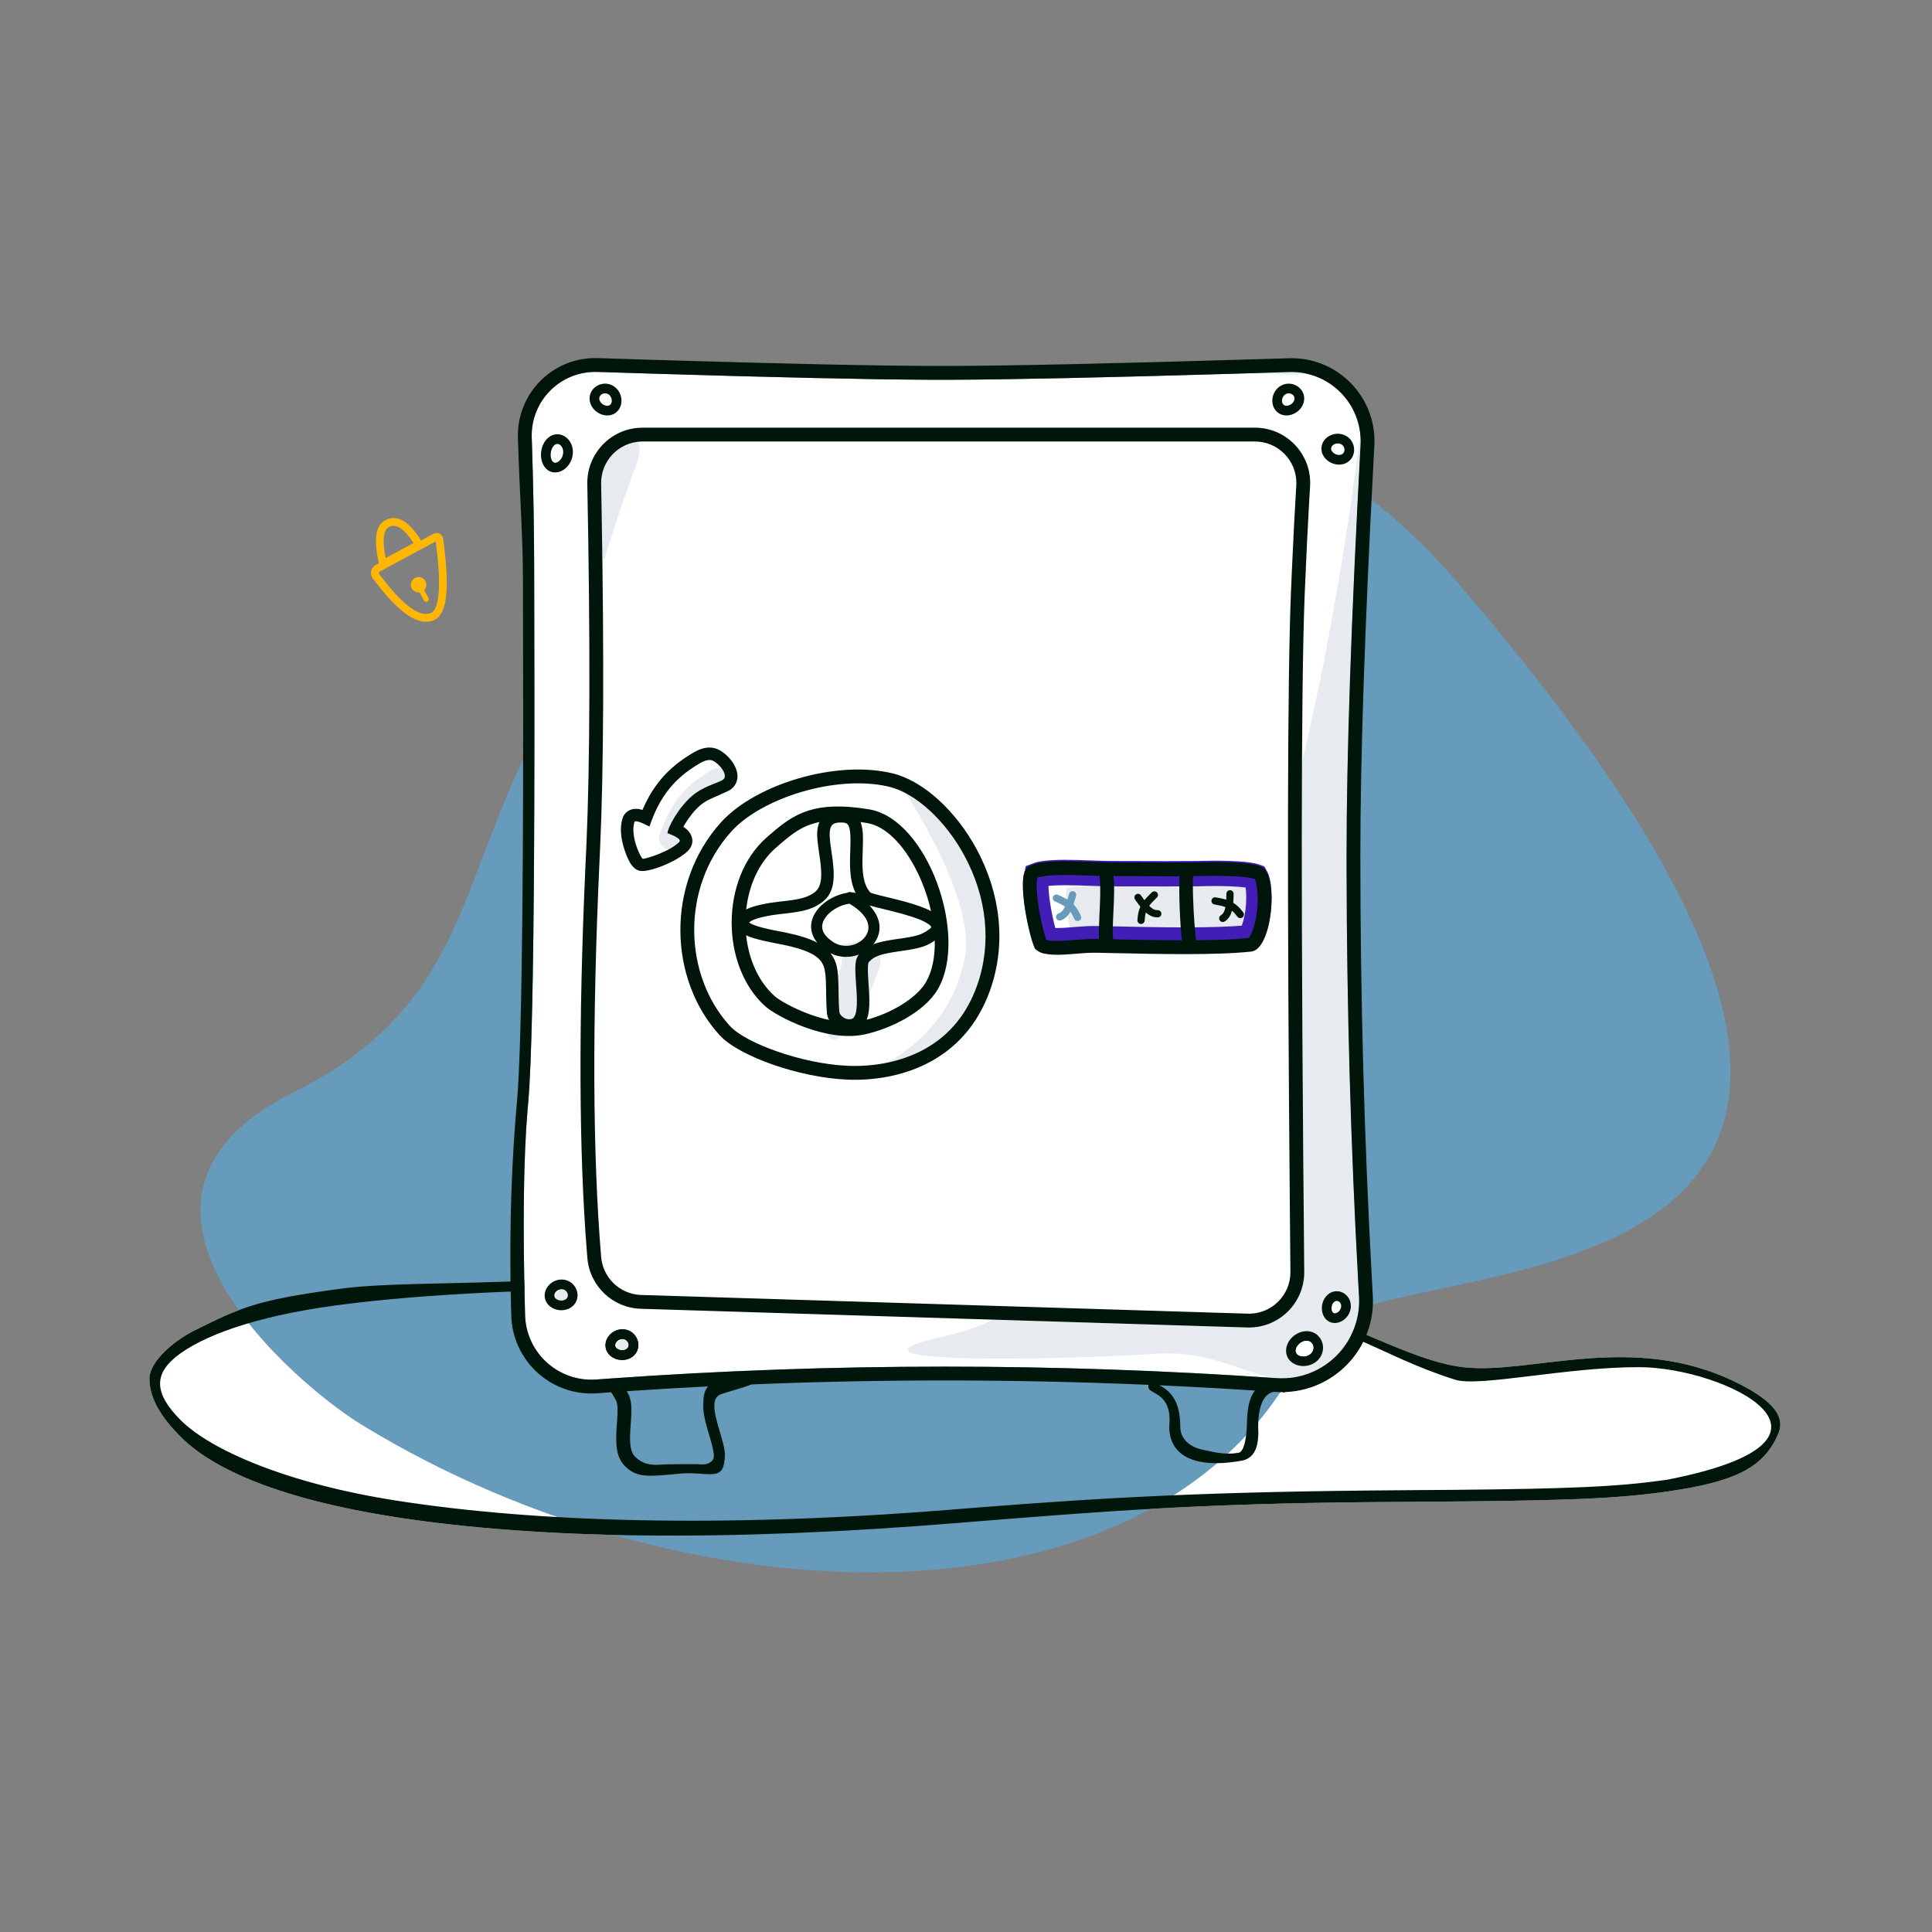 <svg width="408" height="408" viewBox="0 0 408 408" fill="none" xmlns="http://www.w3.org/2000/svg">
<rect x="0" y="0" width="408" height="408" fill="#808080" stroke="none"/>
<path d="M262.147 273.699C280.392 275.924 296.046 287.176 308.928 288.717C323.245 290.43 344.898 281.023 366.978 292.094C372.661 294.944 377.328 298.369 375.589 302.625C372.559 310.042 366.183 312.949 352.214 314.964L350.724 315.17C339.926 316.606 328.32 316.954 298.899 317.148L288.846 317.225C252.982 317.537 232.242 319.216 205.384 321.362L202.647 321.584C153.189 325.653 113.711 325.001 84.213 320.49L83.322 320.352C59.489 316.619 45.16 310.444 38.166 303.438C34.048 299.314 31.676 295.468 31.554 291.358C31.431 287.247 37.504 282.729 40.962 281.023C50.594 276.27 53.736 274.547 72.253 272.114C80.226 271.066 92.17 271.15 105.977 270.684C155.507 269.011 232.022 270.026 262.147 273.699Z" fill="white"/>
<path fill-rule="evenodd" clip-rule="evenodd" d="M276.619 282.663C248.542 346.213 146.934 344.166 76.234 300.791C62.732 292.507 16.318 253.463 62 230.663C107.682 207.864 93.05 172.844 129.916 131.075C172.551 82.771 251.948 57.996 307.787 122.987C449.71 288.171 286.074 261.263 276.619 282.663Z" fill="#669BBC"/>
<path fill-rule="evenodd" clip-rule="evenodd" d="M88.921 114.146C86.39 110.079 83.853 108.518 81.358 109.868C79.246 111.011 78.894 114.063 80.018 118.947L79.345 119.31C78.419 119.809 78.073 120.964 78.573 121.889C78.616 121.969 78.665 122.046 78.719 122.119L79.08 122.602C84.349 129.592 88.525 132.455 91.782 130.881C94.52 129.558 94.983 123.921 93.574 113.722C93.476 113.008 92.839 112.5 92.13 112.552L92.041 112.561C91.88 112.583 91.725 112.634 91.582 112.711L88.921 114.146ZM81.45 117.852L87.324 114.673L87.311 114.652C85.29 111.519 83.579 110.522 82.135 111.303L82.068 111.341C81.002 111.992 80.706 114.037 81.386 117.532L81.45 117.852ZM92.01 114.334L80.119 120.746C79.987 120.818 79.938 120.983 80.009 121.115C80.015 121.126 80.022 121.137 80.03 121.148L80.38 121.616C85.197 128.005 88.819 130.5 91.072 129.412C92.784 128.584 93.233 123.56 92.042 114.572L92.01 114.334ZM89.581 124.615C89.86 124.322 90.032 123.925 90.032 123.488C90.032 122.587 89.301 121.856 88.4 121.856C87.499 121.856 86.768 122.587 86.768 123.488C86.768 124.389 87.499 125.12 88.4 125.12C88.471 125.12 88.541 125.116 88.609 125.107L89.537 126.81L89.571 126.864C89.728 127.086 90.03 127.161 90.275 127.027C90.539 126.884 90.636 126.553 90.493 126.289L89.581 124.615Z" fill="#FFB703"/>
<path fill-rule="evenodd" clip-rule="evenodd" d="M262.147 273.699C280.392 275.924 296.046 287.176 308.928 288.717C323.245 290.43 344.898 281.023 366.978 292.094C372.661 294.944 377.328 298.369 375.589 302.625C372.559 310.042 366.183 312.949 352.214 314.964L350.724 315.17C339.926 316.606 328.32 316.954 298.899 317.148L288.846 317.225C252.982 317.537 232.242 319.216 205.384 321.362L202.647 321.584C153.189 325.653 113.711 325.001 84.213 320.49L83.322 320.352C59.489 316.619 45.16 310.444 38.166 303.438C34.048 299.314 31.676 295.468 31.554 291.358C31.431 287.247 37.504 282.729 40.962 281.023C50.594 276.27 53.736 274.547 72.253 272.114C80.226 271.066 92.17 271.15 105.977 270.684C155.507 269.011 232.022 270.026 262.147 273.699ZM71.844 275.557L70.631 275.718C53.375 278.058 42.345 282.315 37.119 286.559L36.793 286.832C32.781 290.29 32.406 294.177 38.173 299.923C44.479 306.206 60.563 313.294 83.754 316.907C112.788 321.431 151.823 322.745 200.843 318.811L205.982 318.397C234.283 316.172 255.996 314.987 296.183 314.705L307.276 314.622C331.201 314.406 341.37 313.978 351.187 312.613L352.12 312.479C395.469 304 364.19 288.786 346.245 288.717C330.876 288.658 312.417 292.981 307.276 291.362C291.074 286.262 282.754 278.454 262.147 275.956L256.155 275.237L251.04 274.996C167.203 271.101 107.455 270.902 71.844 275.557Z" fill="#00160A"/>
<path d="M126.141 78.542C125.843 78.532 125.545 78.532 125.247 78.543C117.911 78.795 112.153 84.888 112.286 92.204L112.291 92.426L112.381 95.168C112.639 103.402 112.781 111.605 112.807 119.774L112.851 144.911C112.861 153.958 112.855 162.123 112.829 170.119L112.792 178.599C112.65 205.596 112.265 224.544 111.551 232.791L111.414 234.334C110.552 244.413 110.374 258.891 110.885 277.732C110.89 277.95 110.901 278.168 110.918 278.385C111.482 286.024 118.071 291.778 125.694 291.339L125.925 291.324L128.458 291.14C152.136 289.45 175.815 288.605 199.494 288.605C222.671 288.605 246.025 289.415 269.557 291.033C270.238 291.08 270.921 291.084 271.602 291.046C280.524 290.541 287.369 282.97 287.01 274.072L286.997 273.801L286.818 270.592C285.239 241.681 284.421 212.771 284.365 183.86L284.362 180.648C284.362 159.576 285.348 130.677 287.321 93.938C287.343 93.526 287.348 93.114 287.335 92.702C287.087 84.727 280.485 78.445 272.537 78.564L272.296 78.569L260.265 78.934C232.931 79.74 213.029 80.161 200.544 80.198L198.404 80.2L196.202 80.194C183.458 80.14 163.727 79.703 137.001 78.883L126.141 78.542Z" fill="white"/>
<path fill-rule="evenodd" clip-rule="evenodd" d="M271.363 77.792C270.4 78.32 269.13 78.692 267.553 78.906C271.611 79.266 274.801 79.182 277.124 78.654L276.621 78.592C274.986 78.385 273.233 78.118 271.363 77.792Z" fill="#E7EAEE"/>
<path fill-rule="evenodd" clip-rule="evenodd" d="M118.757 272.336L118.87 272.341C119.571 272.389 120.066 272.937 120.001 273.541C119.928 274.233 119.188 274.905 118.381 274.96C117.739 275.004 117.293 274.511 117.365 273.744C117.439 272.941 118.069 272.339 118.757 272.336Z" fill="#E7EAEE"/>
<path fill-rule="evenodd" clip-rule="evenodd" d="M131.599 282.844L131.712 282.848C132.413 282.896 132.908 283.444 132.843 284.048C132.77 284.74 132.03 285.412 131.223 285.467C130.581 285.511 130.135 285.018 130.206 284.251C130.281 283.448 130.911 282.846 131.599 282.844Z" fill="#E7EAEE"/>
<path fill-rule="evenodd" clip-rule="evenodd" d="M199.636 282.153C171.776 288.302 224.086 287.215 244.492 285.868C255.598 285.135 264.465 290.683 269.557 291.033C270.238 291.08 270.921 291.084 271.602 291.046C280.524 290.541 287.369 282.97 287.01 274.071L286.997 273.801L286.818 270.592C285.239 241.681 284.421 212.771 284.365 183.86L284.362 180.648C284.362 159.576 285.348 130.677 287.321 93.938C287.343 93.526 287.348 93.114 287.335 92.702C287.087 84.727 271.805 266.225 199.636 282.153Z" fill="#E7EAEE"/>
<path d="M282.265 274.721L282.363 274.724C282.871 274.765 283.286 275.294 283.226 275.939C283.16 276.654 282.544 277.296 281.929 277.345C281.497 277.379 281.131 276.915 281.196 276.116C281.262 275.299 281.774 274.733 282.265 274.721Z" fill="white"/>
<path fill-rule="evenodd" clip-rule="evenodd" d="M282.09 279.382C280.276 279.525 279.002 277.904 279.16 275.952C279.313 274.055 280.757 272.549 282.493 272.686C284.199 272.821 285.423 274.378 285.261 276.128C285.105 277.81 283.72 279.253 282.09 279.382ZM282.363 274.725L282.265 274.721C281.774 274.733 281.262 275.299 281.196 276.116C281.131 276.915 281.497 277.379 281.929 277.345C282.544 277.297 283.16 276.654 283.226 275.939C283.286 275.294 282.871 274.765 282.363 274.725Z" fill="white"/>
<path d="M265.009 90.316C271.457 90.316 276.684 95.543 276.684 101.99C276.684 102.232 276.676 102.473 276.661 102.714L276.49 105.574C276.176 111.002 275.863 117.447 275.551 124.908L275.503 126.103C274.741 146.175 274.717 193.66 275.431 268.559C275.493 275.006 270.316 280.282 263.869 280.344C263.711 280.345 263.554 280.344 263.397 280.339L135.316 276.387C129.386 276.204 124.536 271.602 124.042 265.689L123.934 264.354C122.247 243.093 122.147 215.944 123.633 182.909L123.85 178.171C124.609 160.787 124.669 135.468 124.029 102.215C123.906 95.836 128.924 90.553 135.276 90.324L135.589 90.317L265.009 90.316Z" fill="white"/>
<path fill-rule="evenodd" clip-rule="evenodd" d="M178.896 227.991C184.554 228.23 190.365 227.226 195.404 224.764C201.716 221.68 206.465 216.506 209.093 209.088C212.555 199.317 211.284 188.751 206.306 179.452C201.876 171.175 194.911 164.876 188.491 163.318C188.491 163.318 206.306 188.379 203.754 202.079C199.852 223.027 178.896 227.991 178.896 227.991Z" fill="#E7EAEE"/>
<path fill-rule="evenodd" clip-rule="evenodd" d="M183.011 198.56C185.764 199.702 186.605 201.825 185.533 204.928L185.471 205.101C178.498 224.249 170.275 224.423 177.311 205.101C178.164 202.76 177.953 200.965 176.677 199.714C178.931 199.257 181.042 198.872 183.011 198.56Z" fill="#E7EAEE"/>
<path fill-rule="evenodd" clip-rule="evenodd" d="M139.335 176.178C141.139 170.817 143.774 166.788 148.698 163.601L149.323 163.205C150.386 162.538 151.695 161.783 152.76 162.298C154.114 162.954 156.073 165.342 154.881 166.28C154.073 166.916 150.744 167.592 148.236 169.79C145.274 172.385 143.142 176.566 143.142 177.589C143.142 180.929 138.269 179.344 139.335 176.178Z" fill="#E7EAEE"/>
<path fill-rule="evenodd" clip-rule="evenodd" d="M133.755 99.771C127.561 116.778 127.603 120.152 127.232 117.221C126.03 107.741 125.123 101.511 126.551 97.727C128.359 92.936 132.892 91.993 134.06 92.549C136.528 93.725 133.755 99.771 133.755 99.771Z" fill="#E7EAEE"/>
<path fill-rule="evenodd" clip-rule="evenodd" d="M235.659 187.172L233.598 187.109C231.154 187.047 229.392 187.062 227.913 187.177C226.726 187.27 225.84 187.432 225.338 187.591L225.239 187.624L225.229 187.671C225.174 187.948 225.134 188.319 225.117 188.768L225.111 188.939C225.078 190.286 225.241 192.084 225.564 194.093C225.83 195.74 226.192 197.451 226.569 198.893L226.664 199.248C226.811 199.786 226.952 200.254 227.076 200.618L227.121 200.748L227.174 200.768C227.934 201.038 229.443 201.07 232.354 200.856L234.33 200.701C235.662 200.603 236.632 200.561 237.59 200.573L246.88 200.768C248.179 200.792 249.353 200.811 250.504 200.826L252.591 200.85C257.802 201.153 263.53 200.925 264.242 199.628C266.416 195.672 267.44 187.523 266.416 187.469C264.572 187.371 262.34 187.255 261.28 187.269L258.832 187.314L256.613 187.331C255.599 187.337 254.542 187.34 253.407 187.341L240.675 187.312C239.848 187.306 239.037 187.286 237.576 187.238L235.659 187.172Z" fill="#E7EAEE"/>
<path fill-rule="evenodd" clip-rule="evenodd" d="M138.036 75.995L126.235 75.624C125.872 75.613 125.51 75.613 125.147 75.626C116.126 75.936 109.064 83.501 109.374 92.522L109.464 95.259C109.57 98.639 109.731 102.013 109.891 105.382C110.164 111.103 110.436 116.807 110.436 122.496L110.474 143.128C110.51 171.901 110.423 219.287 109.145 233.012L109.049 234.089C108.218 243.814 107.472 257.496 107.898 275.136L107.967 277.811C107.974 278.075 107.987 278.338 108.007 278.6C108.696 287.924 116.813 294.924 126.136 294.234L128.666 294.051L129.085 294.021C129.169 294.162 129.255 294.303 129.34 294.443C129.749 295.119 130.132 295.751 130.221 296.061C130.446 296.843 130.469 297.73 130.34 299.734L130.208 301.613L130.173 302.224C129.981 305.969 130.414 308.198 132.241 309.876C134.592 312.034 137.081 311.805 142.183 311.336L142.412 311.315L143.725 311.188C145.243 311.041 146.949 311.16 148.112 311.24H148.113L148.113 311.24C148.448 311.264 148.738 311.284 148.965 311.294L149.394 311.315C152.321 311.432 152.786 310.468 153.042 308.087C153.183 306.774 152.999 305.741 152.228 303.077L151.651 301.113L151.46 300.43C150.559 297.102 150.641 295.44 151.815 294.637C152.099 294.442 153.289 294.088 154.66 293.68C156.072 293.26 157.676 292.783 158.686 292.363C172.289 291.803 185.891 291.524 199.494 291.524C213.786 291.524 228.147 291.832 242.576 292.45C242.481 292.606 242.463 292.831 242.565 293.145C242.679 293.5 243.113 293.745 243.668 294.059C245.139 294.891 247.457 296.202 246.918 301.293L246.92 301.502C247.001 305.515 249.434 307.869 253.347 308.668C255.964 309.202 258.94 309.041 262.181 308.479C263.786 308.201 264.82 307.197 265.313 305.668C265.586 304.823 265.683 304.064 265.747 302.554C265.747 302.554 265.033 294.706 269.003 293.921C269.121 293.929 269.239 293.937 269.357 293.945C269.817 293.976 270.277 293.992 270.737 293.99C270.799 294.005 270.862 294.021 270.925 294.038C271.115 294.089 271.297 294.06 271.46 293.974C271.563 293.97 271.665 293.965 271.767 293.959C282.389 293.359 290.512 284.261 289.911 273.639L289.733 270.433C288.098 240.504 287.28 210.576 287.28 180.648C287.28 160.267 288.207 132.51 290.061 97.375L290.236 94.094C290.262 93.6 290.268 93.105 290.252 92.611C289.952 82.944 281.872 75.351 272.205 75.652L266.078 75.84C235.717 76.76 213.871 77.24 200.54 77.279L198.406 77.281C185.96 77.272 165.836 76.843 138.036 75.995ZM265.018 293.655C258.272 293.22 251.541 292.851 244.825 292.549C248.041 294.11 249.187 297.024 249.251 301.056L249.253 301.293C249.253 303.901 251.282 305.604 254.011 306.161C254.297 306.219 254.59 306.283 254.889 306.348C256.775 306.757 258.93 307.224 261.32 306.832L261.682 306.771C263.336 306.161 263.336 300.222 263.336 300.222C263.354 299.739 263.371 299.424 263.399 299.041L263.435 298.61C263.641 296.448 264.093 294.833 265.018 293.655ZM133.027 295.257C132.868 294.704 132.642 294.215 132.349 293.795C138.076 293.407 143.803 293.07 149.529 292.781C148.635 293.778 148.551 295.125 148.518 296.734C148.489 298.12 148.769 299.594 149.359 301.671L149.394 301.795L149.933 303.63C150.593 305.897 150.792 306.845 150.736 307.64L150.724 307.774C150.645 308.512 149.698 309.344 148.098 309.25L147.812 309.236C147.126 309.132 140.368 309.25 140.368 309.25C137.248 309.566 135.746 309.132 134.215 307.726C133.188 306.782 132.912 305.107 133.115 301.899L133.241 300.098C133.399 297.745 133.386 296.643 133.09 295.489L133.027 295.257ZM125.247 78.543C125.545 78.532 125.843 78.532 126.141 78.541L137.001 78.883C163.727 79.702 183.458 80.139 196.202 80.194L198.404 80.2L200.544 80.198C213.029 80.161 232.931 79.74 260.265 78.934L272.296 78.569L272.537 78.564C280.485 78.445 287.087 84.727 287.335 92.702C287.348 93.114 287.343 93.526 287.321 93.938C285.348 130.677 284.362 159.576 284.362 180.648L284.365 183.86C284.421 212.771 285.239 241.681 286.818 270.592L286.997 273.801L287.01 274.071C287.369 282.97 280.524 290.541 271.602 291.046C270.921 291.084 270.238 291.08 269.557 291.033C246.025 289.414 222.671 288.605 199.494 288.605C175.815 288.605 152.136 289.45 128.458 291.14L125.925 291.324L125.694 291.339C118.071 291.778 111.482 286.024 110.918 278.385C110.901 278.168 110.89 277.95 110.885 277.732C110.374 258.891 110.552 244.413 111.414 234.333L111.551 232.791C112.265 224.544 112.65 205.596 112.792 178.599L112.829 170.119C112.855 162.123 112.861 153.958 112.851 144.911L112.807 119.774C112.781 111.604 112.639 103.402 112.381 95.168L112.291 92.426L112.286 92.204C112.153 84.888 117.911 78.795 125.247 78.543ZM276.684 101.99C276.684 95.543 271.457 90.316 265.009 90.316L135.589 90.317L135.276 90.324C128.924 90.553 123.906 95.836 124.029 102.215C124.669 135.468 124.609 160.787 123.85 178.171L123.633 182.909C122.146 215.944 122.247 243.093 123.934 264.354L124.042 265.689C124.536 271.602 129.386 276.204 135.316 276.387L263.397 280.339C263.554 280.344 263.711 280.345 263.869 280.344C270.316 280.282 275.493 275.006 275.431 268.559C274.717 193.66 274.741 146.175 275.503 126.103L275.551 124.908C275.863 117.447 276.176 111.002 276.49 105.574L276.661 102.714C276.676 102.473 276.684 102.232 276.684 101.99ZM135.701 93.235H265.009C269.845 93.235 273.765 97.155 273.765 101.99C273.765 102.171 273.759 102.352 273.748 102.533C273.442 107.456 273.138 113.333 272.834 120.166L272.635 124.786C271.864 143.226 271.789 187.383 272.409 257.328L272.513 268.587C272.559 273.422 268.676 277.379 263.841 277.426C263.723 277.427 263.605 277.425 263.487 277.422L135.406 273.47L135.214 273.462C130.854 273.233 127.316 269.817 126.951 265.447C125.154 243.91 125.033 216.087 126.596 181.995L126.742 178.84C127.479 162.436 127.584 138.912 127.058 108.249L126.947 102.159C126.854 97.324 130.698 93.329 135.533 93.236C135.589 93.235 135.645 93.235 135.701 93.235ZM131.228 84.284C131.412 86.268 129.975 87.86 128.037 87.727C126.265 87.605 124.707 86.19 124.525 84.487L124.515 84.362C124.402 82.667 125.701 81.226 127.443 81.041L127.575 81.029C129.433 80.901 131.05 82.37 131.228 84.284ZM127.801 83.065L127.688 83.069C126.987 83.118 126.492 83.665 126.557 84.27C126.631 84.962 127.37 85.633 128.177 85.689C128.819 85.733 129.265 85.239 129.194 84.473C129.119 83.669 128.489 83.068 127.801 83.065ZM117.472 99.759C115.452 99.938 114.091 97.995 114.259 95.665C114.424 93.381 115.992 91.545 117.935 91.718L118.06 91.731C119.844 91.963 121.076 93.718 120.975 95.685L120.966 95.823C120.799 97.833 119.292 99.598 117.472 99.759ZM117.785 93.755L117.685 93.75C117.066 93.757 116.385 94.595 116.297 95.812C116.209 97.028 116.732 97.774 117.291 97.724C118.05 97.657 118.841 96.732 118.93 95.654C119.014 94.634 118.44 93.813 117.785 93.755ZM268.703 84.284C268.519 86.268 269.956 87.86 271.894 87.727C273.665 87.605 275.224 86.19 275.406 84.487L275.416 84.362C275.529 82.667 274.23 81.226 272.488 81.041L272.356 81.029C270.498 80.901 268.881 82.37 268.703 84.284ZM272.13 83.065L272.243 83.069C272.944 83.118 273.439 83.665 273.374 84.27C273.3 84.962 272.561 85.633 271.753 85.689C271.112 85.733 270.666 85.239 270.737 84.473C270.812 83.669 271.442 83.068 272.13 83.065ZM279.581 96.42C278.497 94.809 279.157 92.767 280.968 91.935C282.714 91.132 284.795 91.799 285.613 93.472L285.669 93.591C286.38 95.193 285.781 97.038 284.257 97.788L284.143 97.841C282.577 98.535 280.573 97.893 279.581 96.42ZM283.79 94.393L283.737 94.293C283.39 93.699 282.555 93.454 281.821 93.791C281.122 94.113 280.917 94.746 281.276 95.279C281.728 95.951 282.679 96.255 283.315 95.973C283.871 95.727 284.098 95.025 283.79 94.393ZM116.029 271.277C114.613 272.678 114.69 274.822 116.26 275.965C117.696 277.011 119.799 276.929 121.033 275.741L121.122 275.652C122.298 274.426 122.229 272.487 121.013 271.226L120.92 271.132C119.579 269.84 117.395 269.925 116.029 271.277ZM119.438 272.546L119.522 272.622C120.027 273.11 120.054 273.847 119.616 274.269C119.115 274.751 118.117 274.79 117.463 274.314C116.943 273.935 116.919 273.271 117.466 272.729C118.04 272.161 118.909 272.106 119.438 272.546ZM129.102 286.472C127.532 285.329 127.454 283.185 128.871 281.784C130.237 280.432 132.42 280.347 133.762 281.639L133.855 281.733C135.071 282.994 135.139 284.933 133.964 286.159L133.875 286.248C132.641 287.436 130.538 287.518 129.102 286.472ZM132.363 283.129L132.28 283.053C131.751 282.613 130.882 282.668 130.308 283.236C129.761 283.778 129.785 284.442 130.305 284.821C130.959 285.297 131.957 285.258 132.458 284.776C132.896 284.354 132.869 283.617 132.363 283.129ZM272.824 282.462C271.197 284.102 271.153 286.516 272.886 287.756C274.473 288.893 276.849 288.668 278.27 287.27C279.743 285.82 279.785 283.486 278.336 282.067C276.869 280.631 274.409 280.863 272.824 282.462ZM276.842 283.469L276.925 283.545C277.526 284.134 277.508 285.153 276.837 285.814C276.114 286.525 274.843 286.645 274.076 286.095C273.454 285.65 273.471 284.711 274.274 283.901C275.089 283.079 276.223 282.946 276.842 283.469ZM282.09 279.382C280.276 279.525 279.002 277.904 279.16 275.951C279.313 274.055 280.757 272.549 282.493 272.686C284.199 272.821 285.423 274.378 285.261 276.128C285.105 277.809 283.72 279.253 282.09 279.382ZM282.363 274.725L282.265 274.721C281.774 274.733 281.262 275.299 281.196 276.116C281.131 276.915 281.497 277.379 281.929 277.345C282.544 277.296 283.16 276.654 283.226 275.939C283.286 275.294 282.871 274.765 282.363 274.725Z" fill="#00160A"/>
<path fill-rule="evenodd" clip-rule="evenodd" d="M128.871 281.784C127.454 283.185 127.532 285.329 129.102 286.472C130.538 287.518 132.641 287.436 133.875 286.247L133.964 286.159C135.139 284.933 135.071 282.994 133.855 281.733L133.762 281.639C132.42 280.347 130.237 280.432 128.871 281.784ZM132.28 283.053L132.363 283.129C132.869 283.617 132.896 284.354 132.458 284.776C131.957 285.258 130.959 285.297 130.305 284.821C129.785 284.442 129.761 283.778 130.308 283.236C130.882 282.668 131.751 282.613 132.28 283.053Z" fill="#00160A"/>
<path d="M276.842 283.469L276.925 283.545C277.526 284.134 277.508 285.153 276.837 285.814C276.114 286.525 274.843 286.645 274.076 286.095C273.454 285.65 273.471 284.711 274.274 283.901C275.089 283.079 276.223 282.946 276.842 283.469Z" fill="white"/>
<path fill-rule="evenodd" clip-rule="evenodd" d="M148.012 158.191C147.339 158.425 146.731 158.743 145.98 159.205L145.403 159.567L145.117 159.749C140.764 162.559 137.858 166.053 135.791 170.785L135.68 171.041L135.597 171.016C135.049 170.855 134.551 170.776 134.019 170.82C132.886 170.915 131.829 171.594 131.451 172.86C130.862 174.837 131.105 177.099 131.871 179.414L132.014 179.838C132.761 181.984 133.588 183.441 134.962 183.866C136.788 184.431 143.1 181.929 145.301 179.659C146.87 178.04 146.242 176.059 144.748 174.916L144.61 174.814L144.466 174.715L144.302 174.608L144.412 174.413C144.488 174.278 144.568 174.141 144.652 174.003C145.544 172.523 146.66 171.124 147.79 170.134C148.226 169.752 148.729 169.403 149.303 169.077C150.191 168.572 153.733 167.182 154.329 166.713C156.244 165.207 156.022 163.025 154.811 161.135C154.058 159.959 152.874 158.857 151.729 158.302C150.527 157.72 149.269 157.755 148.012 158.191ZM150.584 160.666C151.938 161.322 153.897 163.71 152.705 164.648C151.897 165.284 148.568 165.96 146.06 168.158C143.098 170.752 140.966 174.934 140.966 175.957L141.304 176.084C143.151 176.795 143.854 177.377 143.415 177.831C141.456 179.851 136.132 181.478 135.738 181.356C135.35 181.236 133.053 176.681 133.969 173.61C134.091 173.2 135.154 173.512 137.159 174.546C138.963 169.185 141.598 165.155 146.522 161.969L147.147 161.573C148.21 160.906 149.519 160.151 150.584 160.666Z" fill="#00160A"/>
<path fill-rule="evenodd" clip-rule="evenodd" d="M151.998 218.638C141.185 206.821 140.559 186.663 152.24 173.682C159.497 165.617 176.555 160.422 188.491 163.318C194.911 164.876 201.876 171.175 206.306 179.452C211.284 188.751 212.555 199.317 209.093 209.088C206.465 216.506 201.716 221.68 195.404 224.764C190.365 227.226 184.554 228.229 178.896 227.991C168.685 227.562 155.987 222.998 151.998 218.638ZM203.733 180.829C199.665 173.228 193.325 167.494 187.803 166.155L187.474 166.078C176.586 163.608 160.881 168.443 154.41 175.634C143.757 187.473 144.33 205.935 154.151 216.668C157.54 220.371 169.514 224.675 179.019 225.075C184.222 225.294 189.556 224.373 194.123 222.142C199.76 219.387 203.974 214.797 206.342 208.113C209.513 199.164 208.343 189.441 203.733 180.829ZM198.111 208.793C204.57 197.455 195.814 172.972 183.585 170.929C172.09 169.009 167.733 171.797 162.776 176.096L161.817 176.937C152.115 185.515 152.115 203.943 161.593 212.493C163.975 214.641 174.455 220.153 182.497 218.467C187.83 217.349 195.251 213.814 198.111 208.793ZM171.121 174.128C171.73 173.909 172.372 173.729 173.056 173.589C172.964 173.802 172.885 174.027 172.82 174.266C172.458 175.598 172.495 176.739 172.886 179.514L173.153 181.354C173.176 181.516 173.196 181.665 173.217 181.817L173.275 182.285C173.691 185.799 173.314 187.632 171.743 188.643C170.305 189.568 168.891 189.917 165.661 190.293L164.451 190.43C162.961 190.602 162.179 190.72 161.237 190.933L160.811 191.019C159.507 191.293 158.425 191.634 157.584 192.062C158.138 187.043 160.194 182.268 163.75 179.123C167.105 176.158 168.797 174.961 171.121 174.128ZM183.105 173.808C182.632 173.729 182.173 173.658 181.725 173.596C181.819 173.833 181.898 174.086 181.964 174.352C182.237 175.465 182.284 176.454 182.218 178.705L182.186 179.677C182.152 180.612 182.136 181.168 182.131 181.702L182.131 182.343C182.158 185.192 182.604 187.085 183.7 188.368L183.822 188.504L183.87 188.525C183.938 188.552 184.024 188.583 184.126 188.617L184.234 188.652C184.485 188.732 184.8 188.821 185.203 188.927L185.876 189.099L188.753 189.804C189.318 189.944 189.82 190.072 190.302 190.199L191.093 190.412C193.471 191.067 195.294 191.706 196.62 192.418C194.64 183.552 189.188 174.824 183.105 173.808ZM196.939 198.938C197.103 198.834 197.258 198.727 197.405 198.62C197.476 201.926 196.922 204.984 195.575 207.349C193.641 210.743 188.27 213.976 183.025 215.345C183.158 215.01 183.265 214.646 183.348 214.257C183.603 213.06 183.644 211.689 183.544 209.747L183.48 208.702L183.385 207.328C183.205 204.582 183.249 203.434 183.488 203.159C184.565 201.921 186.057 201.447 189.853 200.902L190.733 200.777C193.907 200.313 195.395 199.922 196.939 198.938ZM174.631 213.923C174.671 214.415 174.835 214.918 175.099 215.392C173.754 215.108 172.353 214.699 170.926 214.177C167.734 213.009 164.639 211.309 163.548 210.325C160.086 207.203 158.094 202.49 157.57 197.527C158.467 197.94 159.653 198.29 161.126 198.638L161.352 198.691C161.946 198.829 162.554 198.957 163.272 199.099L165.321 199.497C169.91 200.44 172.279 201.533 173.361 202.992L173.47 203.145C174.187 204.19 174.386 205.374 174.443 208.447L174.476 210.636C174.501 211.947 174.542 212.816 174.631 213.923ZM178.082 173.713L178.214 173.725C179.453 173.873 179.715 175.022 179.569 179.355L179.519 180.857C179.507 181.31 179.502 181.675 179.502 182.075C179.504 184.792 179.829 186.902 180.703 188.593C180.54 188.506 180.354 188.457 180.156 188.457L179.958 188.46L179.908 188.461L179.886 188.452C179.551 188.328 179.184 188.367 178.888 188.541L178.858 188.56L178.755 188.576C176.209 189.001 173.679 190.521 172.322 192.535C170.867 194.696 170.939 197.055 172.599 199.075C171.02 198.241 168.924 197.573 166.157 196.988L165.265 196.809C164.739 196.707 164.084 196.581 164.084 196.581L163.557 196.478C163.047 196.376 162.595 196.28 162.162 196.182L161.946 196.132C160.629 195.827 159.588 195.513 158.861 195.185L158.746 195.132C158.522 195.025 158.344 194.923 158.218 194.831L158.201 194.818L158.233 194.785C158.323 194.696 158.459 194.595 158.645 194.487C159.283 194.119 160.334 193.782 161.775 193.504L162.14 193.425C162.781 193.293 163.41 193.199 164.391 193.082L165.984 192.9C169.606 192.478 171.283 192.062 173.164 190.852C175.908 189.086 176.431 186.326 175.853 181.721L175.789 181.235C175.756 180.997 175.721 180.749 175.674 180.432L175.493 179.188C175.168 176.874 175.122 175.881 175.335 175.032L175.355 174.955C175.615 173.997 176.279 173.601 178.082 173.713ZM175.369 201.294C175.404 201.338 175.438 201.383 175.471 201.428C176.712 203.101 176.997 204.579 177.069 208.354L177.098 210.348C177.12 211.595 177.152 212.417 177.223 213.369L177.249 213.711C177.304 214.386 178.455 215.459 179.727 215.216C180.718 215.027 181.101 213.404 180.915 209.79L180.889 209.338L180.744 207.217C180.515 203.746 180.588 202.593 181.38 201.587C179.481 202.302 177.272 202.267 175.369 201.294ZM184.445 199.394C185.622 198.949 187.122 198.647 189.204 198.342L190.333 198.181C192.971 197.795 194.246 197.48 195.327 196.846L195.527 196.723C196.75 195.944 196.867 195.789 196.323 195.35L196.147 195.214C195.186 194.49 193.329 193.767 190.656 193.017L190.091 192.862C189.481 192.697 188.855 192.535 188.117 192.352L185.045 191.599C184.464 191.453 184 191.331 183.622 191.219C185.997 193.729 186.389 196.555 184.758 198.969L184.665 199.102C184.594 199.202 184.521 199.299 184.445 199.394ZM179.223 190.866L179.389 190.842L179.507 190.913C183.325 193.234 184.175 195.764 182.763 197.748C181.358 199.723 178.274 200.405 176.06 199.002C173.495 197.376 173.068 195.608 174.259 193.84C175.265 192.346 177.276 191.165 179.223 190.866Z" fill="#00160A"/>
<path d="M218.725 186.356C218.742 185.668 218.808 185.183 218.885 184.879C219.161 184.768 219.675 184.615 220.536 184.493C221.7 184.329 223.158 184.263 224.815 184.26C226.462 184.256 228.218 184.314 229.971 184.374C230.076 184.378 230.181 184.382 230.286 184.385C231.912 184.442 233.539 184.498 234.982 184.5C236.652 184.502 238.352 184.508 240.065 184.513C244.262 184.528 248.543 184.542 252.68 184.5C252.871 184.498 253.142 184.492 253.476 184.485C254.801 184.457 257.128 184.409 259.515 184.486C261.006 184.534 262.437 184.629 263.586 184.795C264.161 184.879 264.612 184.972 264.938 185.067C265.043 185.098 265.12 185.124 265.174 185.144C265.205 185.199 265.25 185.288 265.303 185.419C265.453 185.792 265.6 186.344 265.706 187.073C265.917 188.528 265.923 190.379 265.707 192.226C265.489 194.089 265.066 195.76 264.534 196.912C264.174 197.69 263.907 197.948 263.823 198.02C256.629 198.78 244.543 198.516 234.814 198.303C233.723 198.279 232.661 198.256 231.64 198.235C230.349 198.208 229.016 198.294 227.781 198.39C227.472 198.414 227.172 198.439 226.878 198.462C225.953 198.537 225.095 198.607 224.261 198.642C223.166 198.688 222.284 198.665 221.591 198.549C221.221 198.487 220.96 198.408 220.777 198.33C220.641 197.957 220.472 197.415 220.286 196.732C219.901 195.319 219.488 193.455 219.181 191.553C218.872 189.631 218.69 187.78 218.725 186.356ZM220.924 198.695C220.922 198.691 220.919 198.686 220.916 198.679C220.95 198.736 220.951 198.75 220.924 198.695ZM218.949 184.679C218.955 184.665 218.958 184.659 218.958 184.659C218.958 184.66 218.955 184.667 218.949 184.679Z" stroke="#421EB7" stroke-width="5.365"/>
<path fill-rule="evenodd" clip-rule="evenodd" d="M234.953 182.1C236.636 182.102 238.344 182.108 240.062 182.114C243.595 182.126 247.172 182.138 250.676 182.116L252.62 182.1C252.787 182.098 253.034 182.093 253.346 182.087C256.27 182.025 264.898 181.843 266.796 183.283C269.9 185.639 268.664 200.471 264.226 200.954C256.861 201.754 244.483 201.482 234.74 201.268H234.74H234.74H234.74L234.738 201.268C233.639 201.244 232.573 201.22 231.552 201.199C230.134 201.17 228.607 201.294 227.099 201.416C223.718 201.69 220.434 201.956 218.687 200.471C217.785 199.705 214.314 185.128 217.018 183.126C219.084 181.596 225.008 181.802 230.331 181.987L230.331 181.987C231.653 182.032 232.937 182.077 234.116 182.094L234.118 182.092L234.119 182.094C234.404 182.098 234.682 182.1 234.953 182.1ZM231.394 184.943C231.681 184.952 231.943 184.961 232.185 184.968C232.381 186.177 232.404 188.301 232.263 191.43L232.159 193.691C232.067 195.805 232.033 197.243 232.093 198.292L231.407 198.278C230.45 198.266 229.479 198.308 228.148 198.406L226.171 198.56C223.261 198.775 221.751 198.743 220.992 198.473L220.938 198.453L220.893 198.323C220.769 197.959 220.628 197.491 220.482 196.953L220.387 196.598C220.009 195.156 219.647 193.445 219.382 191.798C219.058 189.789 218.896 187.991 218.929 186.644L218.934 186.473C218.951 186.024 218.991 185.653 219.047 185.375L219.057 185.329L219.156 185.296C219.657 185.137 220.544 184.975 221.731 184.882C223.209 184.767 224.971 184.752 227.416 184.814L229.477 184.877L231.394 184.943ZM240.697 198.473L235.055 198.354C235.024 198.023 235.002 197.617 234.995 197.146L234.993 197.045C234.984 196.306 234.999 195.6 235.05 194.359L235.215 190.711C235.314 188.205 235.317 186.386 235.151 185.018L247.225 185.046C247.871 185.046 248.492 185.045 249.095 185.042C248.91 188.674 249.204 195.025 249.581 198.572C248.563 198.571 247.506 198.565 246.408 198.555L244.321 198.531C243.171 198.516 241.997 198.497 240.697 198.473ZM252.546 198.563C257.031 198.525 260.632 198.38 263.424 198.103L263.685 198.075L263.72 198.039C263.868 197.87 264.043 197.599 264.22 197.236L264.287 197.095C264.812 195.962 265.226 194.31 265.44 192.482C265.652 190.672 265.65 188.838 265.44 187.39C265.342 186.722 265.206 186.173 265.051 185.79L265.008 185.686L264.975 185.618L264.858 185.582C264.546 185.49 264.117 185.401 263.593 185.322C262.558 185.168 261.227 185.066 259.669 185.011C258.22 184.96 256.747 184.952 255.098 184.974L252.65 185.019L251.954 185.024C251.932 185.419 251.915 185.888 251.908 186.414L251.907 186.585C251.895 188.008 251.946 189.8 252.047 191.784L252.068 192.184C252.151 193.741 252.262 195.349 252.381 196.764L252.452 197.588C252.484 197.94 252.516 198.267 252.546 198.563ZM239.693 189.948L239.96 190.33C240.263 190.758 240.55 191.137 240.824 191.471C240.457 192.271 240.264 193.17 240.204 194.326C240.182 194.746 240.505 195.105 240.925 195.127C241.346 195.149 241.704 194.826 241.726 194.405C241.761 193.739 241.842 193.19 241.988 192.702C242.831 193.44 243.57 193.715 244.347 193.729L244.497 193.729C244.918 193.729 245.259 193.388 245.259 192.967C245.259 192.572 244.959 192.247 244.575 192.208L244.497 192.204L244.369 192.204C243.871 192.193 243.37 191.983 242.687 191.294C242.909 190.983 243.177 190.675 243.498 190.346L244.316 189.537C244.615 189.241 244.617 188.758 244.32 188.459C244.024 188.16 243.541 188.158 243.242 188.454L242.557 189.128C242.225 189.461 241.933 189.781 241.678 190.101L241.401 189.725C241.257 189.527 241.107 189.314 240.95 189.085C240.712 188.738 240.237 188.65 239.89 188.888C239.543 189.127 239.455 189.601 239.693 189.948ZM260.51 189.222L260.517 188.757C260.521 188.336 260.182 187.992 259.761 187.989C259.34 187.985 258.996 188.324 258.993 188.745C258.989 189.208 258.977 189.622 258.957 189.994C258.567 189.871 258.146 189.769 257.684 189.679L256.739 189.503C256.326 189.424 255.927 189.696 255.848 190.11C255.77 190.523 256.042 190.922 256.455 191.001L257.585 191.214C258.035 191.308 258.43 191.414 258.788 191.547C258.607 192.5 258.309 192.954 257.903 193.242L257.797 193.313L257.734 193.36C257.437 193.608 257.37 194.045 257.591 194.372C257.826 194.721 258.3 194.813 258.649 194.577L258.773 194.494C259.409 194.047 259.868 193.407 260.155 192.323C260.548 192.646 260.923 193.056 261.324 193.589C261.577 193.925 262.055 193.992 262.392 193.739C262.728 193.486 262.795 193.008 262.542 192.672C261.845 191.747 261.183 191.11 260.432 190.652C260.472 190.222 260.498 189.747 260.51 189.222Z" fill="#00160A"/>
<path fill-rule="evenodd" clip-rule="evenodd" d="M227.25 189.157L227.131 189.607C226.992 190.113 226.851 190.568 226.709 190.975C227.327 191.601 227.816 192.38 228.268 193.445C228.432 193.833 228.251 194.28 227.864 194.445C227.476 194.609 227.029 194.428 226.864 194.041C226.604 193.427 226.339 192.938 226.036 192.53C225.496 193.512 224.895 194.023 224.17 194.301L224.03 194.353C223.634 194.497 223.196 194.293 223.053 193.897C222.918 193.526 223.088 193.119 223.436 192.951L223.508 192.92L223.628 192.876C224.092 192.696 224.491 192.327 224.897 191.446C224.582 191.23 224.225 191.032 223.811 190.832L222.766 190.352C222.384 190.175 222.217 189.723 222.393 189.34C222.569 188.958 223.022 188.791 223.404 188.967L224.278 189.366C224.704 189.565 225.088 189.766 225.437 189.98C225.546 189.624 225.658 189.225 225.774 188.776C225.879 188.369 226.295 188.123 226.703 188.229C227.11 188.334 227.355 188.75 227.25 189.157Z" fill="#669BBC"/>
</svg>
